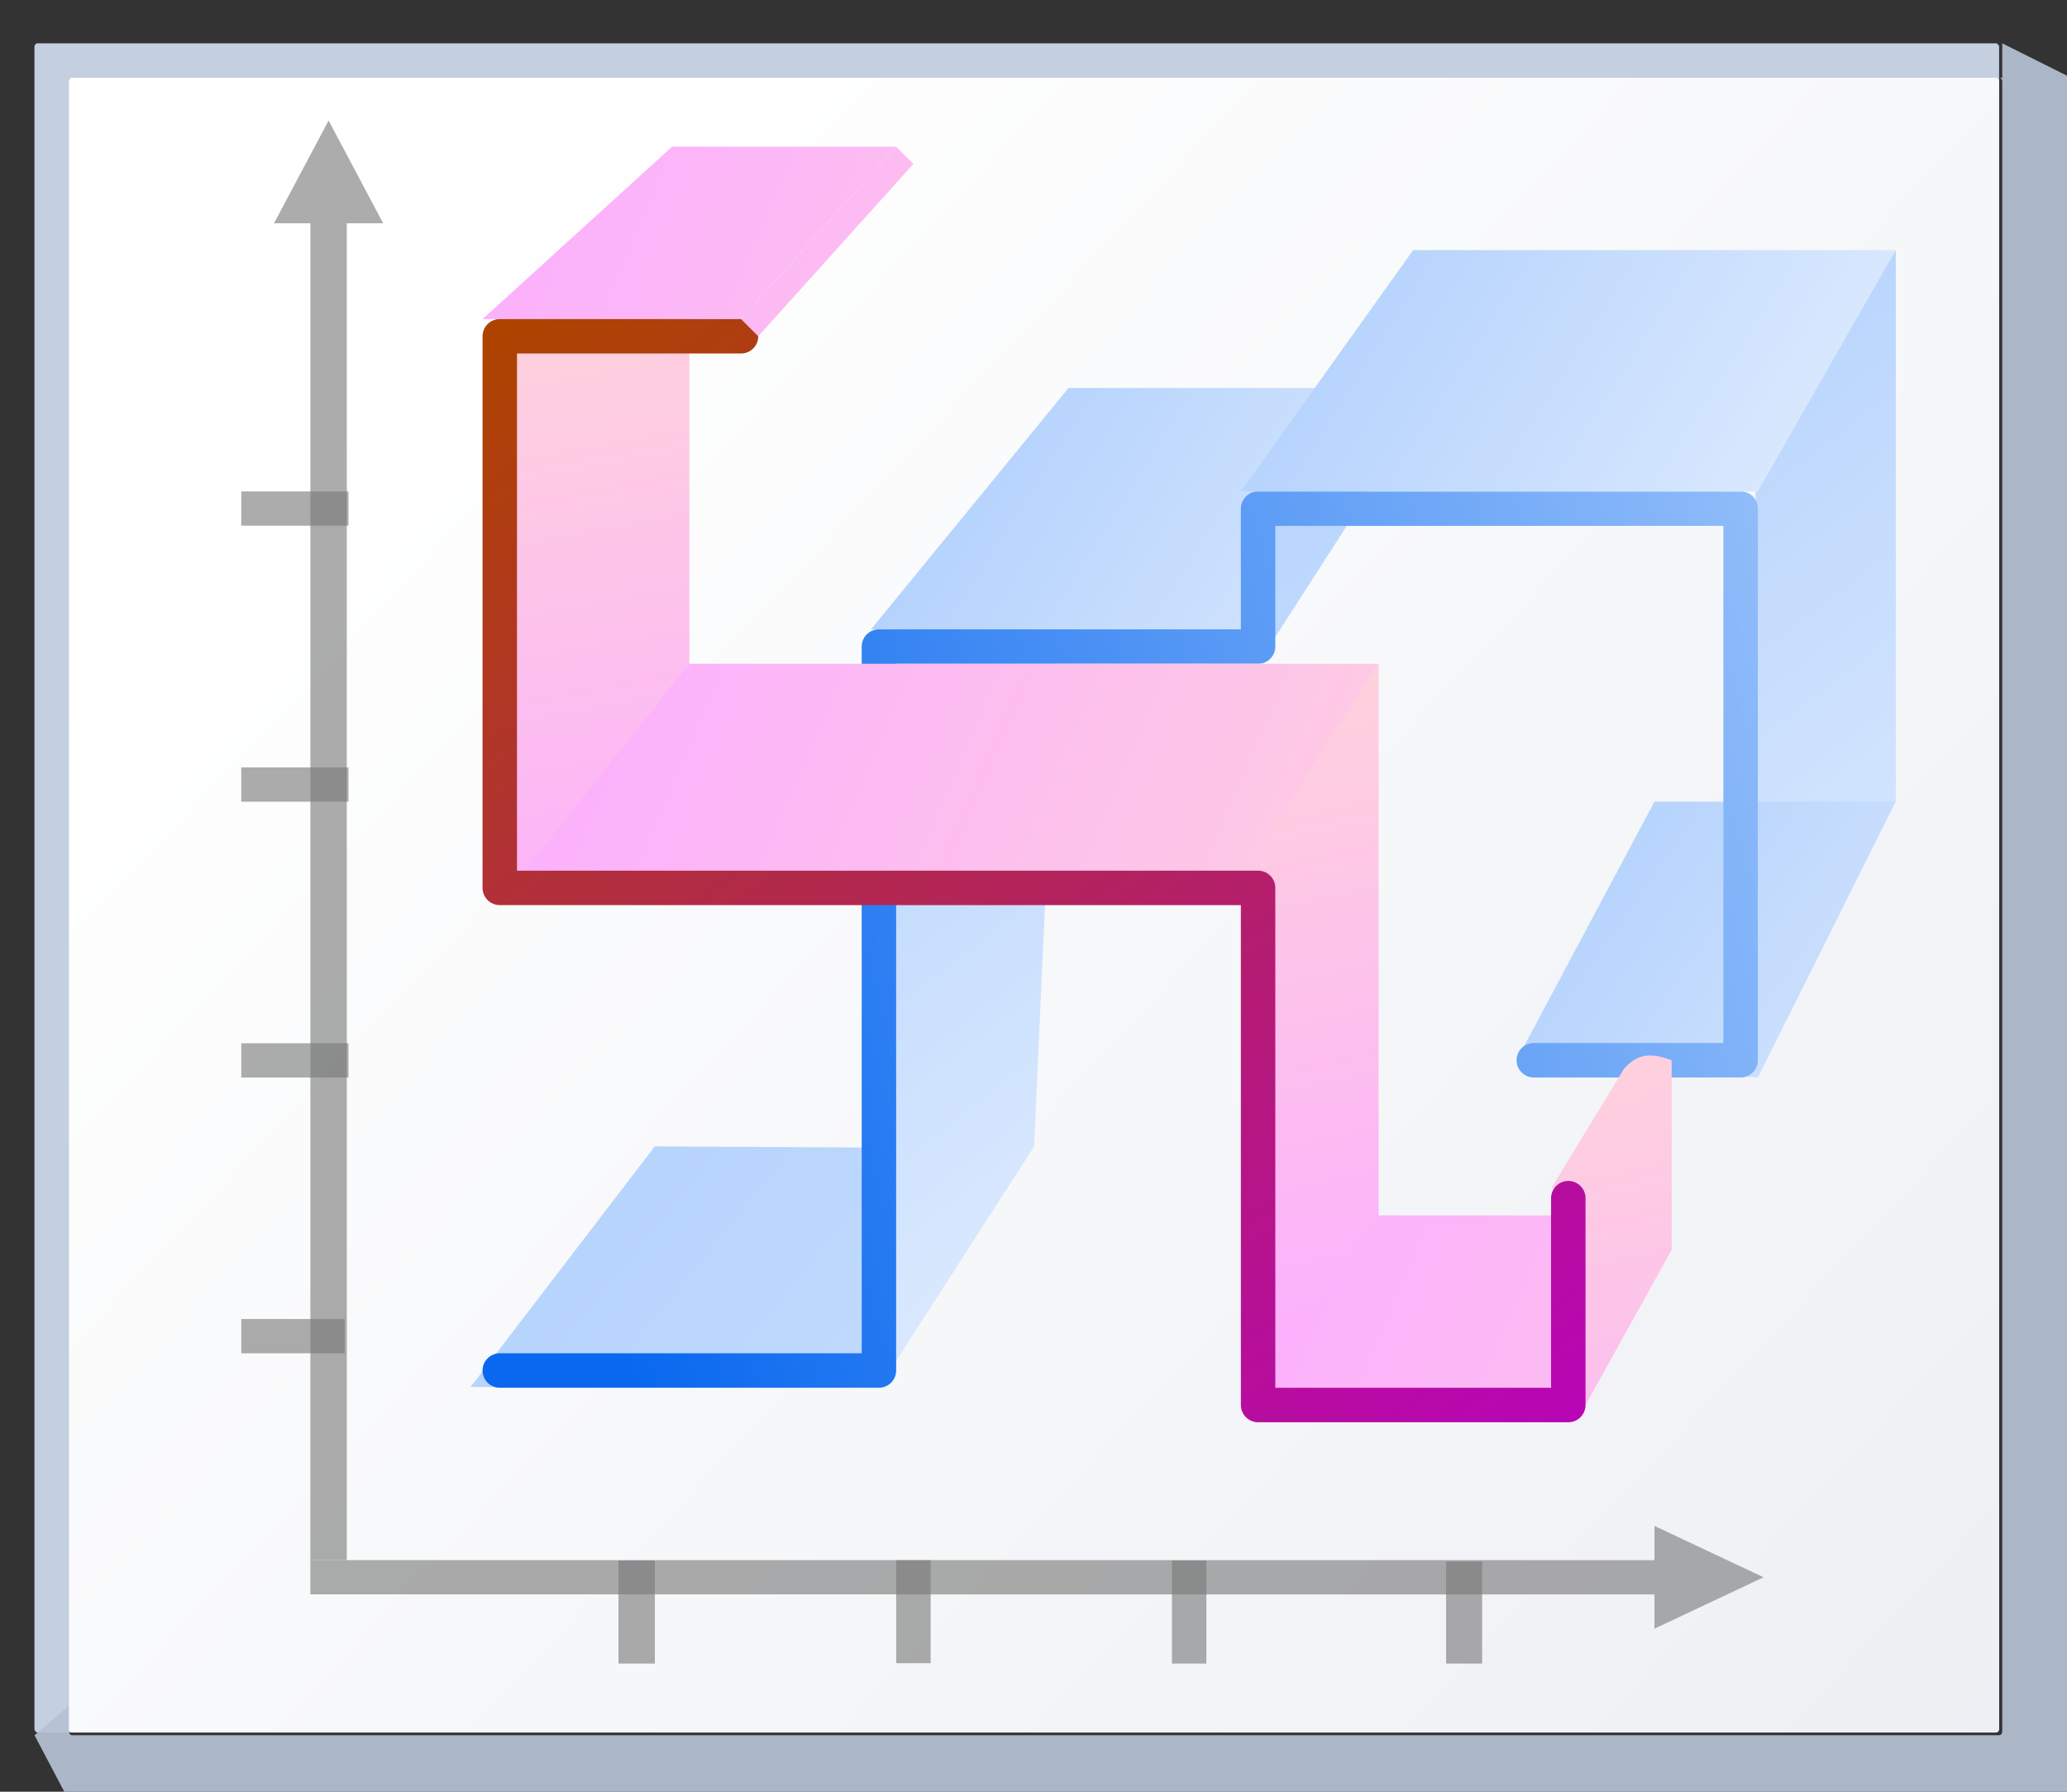 <svg height="52" viewBox="0 0 15.875 13.758" width="60" xmlns="http://www.w3.org/2000/svg" xmlns:xlink="http://www.w3.org/1999/xlink"><rect x="0" y="0" width="15.875" height="13.758" fill="#333333" stroke="none"/><linearGradient id="a" gradientUnits="userSpaceOnUse" x1="4.515" x2="40.639" y1="274.423" y2="308.289"><stop offset="0" stop-color="#fff"/><stop offset="1" stop-color="#e6e9ef"/></linearGradient><linearGradient id="b" gradientTransform="matrix(.375 0 0 .375 -67.313 1006.476)" gradientUnits="userSpaceOnUse" x1="66.53" x2="66.53" y1="96.099" y2="63.642"><stop offset="0" stop-color="#fbaeff"/><stop offset="1" stop-color="#ffd7d7"/></linearGradient><linearGradient id="c" gradientTransform="matrix(.375 0 0 .375 -67.313 1006.476)" gradientUnits="userSpaceOnUse" x1="65.685" x2="65.685" y1="68.059" y2="35.956"><stop offset="0" stop-color="#99c2fc"/><stop offset="1" stop-color="#dceafe"/></linearGradient><linearGradient id="d" gradientUnits="userSpaceOnUse" x1="24.755" x2="9.865" y1="293.809" y2="271.912"><stop offset="0" stop-color="#b900c4"/><stop offset="1" stop-color="#ae4300"/></linearGradient><linearGradient id="e" gradientUnits="userSpaceOnUse" x1="8.004" x2="33.557" y1="281.546" y2="274.7"><stop offset="0" stop-color="#0968ef"/><stop offset="1" stop-color="#aecffc"/></linearGradient><linearGradient id="f" gradientTransform="matrix(.564 0 0 .564 19.208 -316.566)" gradientUnits="userSpaceOnUse" x1="11.73" x2="34.01" xlink:href="#c" y1="1027.126" y2="1055.875"/><linearGradient id="g" gradientTransform="matrix(.564 0 0 .564 17.69 -299.536)" gradientUnits="userSpaceOnUse" x1="25.008" x2="20.051" xlink:href="#b" y1="1054.621" y2="1031.485"/><linearGradient id="h" gradientTransform="matrix(.564 0 0 .564 -.714 -314.223)" gradientUnits="userSpaceOnUse" x1="15.864" x2="47.814" xlink:href="#b" y1="1032.587" y2="1046.358"/><linearGradient id="i" gradientTransform="matrix(.564 0 0 .564 11.949 -297.047)" gradientUnits="userSpaceOnUse" x1="15.864" x2="47.814" xlink:href="#b" y1="1032.587" y2="1046.358"/><linearGradient id="j" gradientTransform="matrix(.564 0 0 .564 11.786 -305.398)" gradientUnits="userSpaceOnUse" x1="25.008" x2="20.051" xlink:href="#b" y1="1054.621" y2="1031.485"/><linearGradient id="k" gradientTransform="matrix(.564 0 0 .564 .028 -305.261)" gradientUnits="userSpaceOnUse" x1="15.864" x2="47.814" xlink:href="#b" y1="1032.587" y2="1046.358"/><linearGradient id="l" gradientTransform="matrix(.564 0 0 .564 -.494 -311.55)" gradientUnits="userSpaceOnUse" x1="25.008" x2="20.874" xlink:href="#b" y1="1054.621" y2="1032.141"/><linearGradient id="m" gradientTransform="matrix(.564 0 0 .564 5.699 -312.671)" gradientUnits="userSpaceOnUse" x1="11.73" x2="34.01" xlink:href="#c" y1="1027.126" y2="1055.875"/><linearGradient id="n" gradientTransform="matrix(.564 0 0 .564 -.444 -295.317)" gradientUnits="userSpaceOnUse" x1="4.407" x2="52.551" xlink:href="#c" y1="1007.028" y2="1046.138"/><linearGradient id="o" gradientTransform="matrix(.564 0 0 .564 11.265 -313.466)" gradientUnits="userSpaceOnUse" x1="11.73" x2="34.01" xlink:href="#c" y1="1027.126" y2="1055.875"/><linearGradient id="p" gradientTransform="matrix(.564 0 0 .564 15.661 -302.57)" gradientUnits="userSpaceOnUse" x1="11.73" x2="32.063" xlink:href="#c" y1="1027.126" y2="1041.386"/><linearGradient id="q" gradientTransform="matrix(.564 0 0 .564 5.099 -308.835)" gradientUnits="userSpaceOnUse" x1="11.73" x2="33.387" xlink:href="#c" y1="1027.126" y2="1040.84"/><linearGradient id="r" gradientTransform="matrix(.564 0 0 .564 -.617 -314.173)" gradientUnits="userSpaceOnUse" x1="15.864" x2="47.814" xlink:href="#b" y1="1032.587" y2="1046.358"/><linearGradient id="s" gradientTransform="matrix(.564 0 0 .564 17.572 -299.678)" gradientUnits="userSpaceOnUse" x1="25.008" x2="20.051" xlink:href="#b" y1="1054.621" y2="1031.485"/><linearGradient id="t" gradientTransform="matrix(.564 0 0 .564 10.911 -311.434)" gradientUnits="userSpaceOnUse" x1="11.73" x2="33.387" xlink:href="#c" y1="1027.126" y2="1040.84"/><g transform="matrix(.469 0 0 .469 0 -125.46)"><rect fill="#c4cfe0" height="27.657" rx=".055" ry=".058" width="32.173" x=".564" y="268.214"/><path d="m123.73 2.201v2.135c-.067 0-.135-0-.201 0 .112.003.201.096.201.213v101.971c0 .118-.091.213-.205.213h-119.053c-.114 0-.207-.095-.207-.213v-1.613l-2.133 1.828 2.133 4.043.215.223h123.305l.213-.223v-106.221l-.213-.221h.213z" fill="#b6c2d4" fill-opacity=".917" transform="matrix(.265 0 0 .265 0 267.631)"/><rect fill="url(#a)" height="27.093" rx=".055" ry=".057" width="31.608" x="1.129" y="268.778"/><path d="m5.381 269.478-.298.561-.596 1.122h.596l-0 21.887h.596l0-21.887h.596l-.596-1.122z" fill="#797979" opacity=".614"/><g fill="#787878" fill-opacity=".616"><path d="m3.951 289.101h1.693v.561h-1.693z"/><path d="m3.951 284.586h1.756v.561h-1.756z"/><path d="m3.951 280.07h1.756v.561h-1.756z"/></g><path d="m28.88 293.329-.596.281-1.191.561v-.561l-22.01-.001v-.561l22.01.001v-.561l1.191.561z" fill="#797979" opacity=".614"/><g fill="#787878" fill-opacity=".616"><g transform="matrix(0 -1 -1 0 0 0)"><path d="m-294.742-10.724h1.687v.596h-1.687z"/><path d="m-294.742-19.755h1.687v.564h-1.687z"/><path d="m-294.742-24.271h1.671v.59h-1.671z"/><path d="m-294.736-15.24h1.687v.564h-1.687z"/></g><path d="m3.951 275.551h1.756v.561h-1.756z"/></g><g stroke-width=".564"><g fill-rule="evenodd"><path d="m7.705 290.214 6.687.012 2.239-3.918-5.908-.034z" fill="url(#n)"/><path d="m14.626 278.433-.233 11.794 2.54-3.951.564-12.418z" fill="url(#m)"/><path d="m14.263 277.809h6.338l2.258-3.951-5.362-0z" fill="url(#q)"/><path d="m28.747 275.151.059 9.398 2.239-3.918v-9.031z" fill="url(#f)"/><path d="m20.472 275.833.13 2.54 2.54-3.951v-2.822z" fill="url(#o)"/><path d="m24.835 284.864 3.951.282 2.258-4.516h-3.951z" fill="url(#p)"/></g><path d="m8.184 289.944h6.209v-11.853h6.209v-2.258h7.902v9.031h-3.387" fill="none" stroke="url(#e)" stroke-linecap="round" stroke-linejoin="round"/><g fill-rule="evenodd"><path d="m26.148 286.968c-.319-.21-.51-.036-.748-.005l1.193-1.958c.261-.301.522-.234.782-.141z" fill="url(#g)"/><path d="m8.184 273.011.286 9.289 2.819-3.926v-8.467z" fill="url(#l)"/><path d="m7.902 272.729h4.233l2.54-2.822h-3.669z" fill="url(#r)"/><path d="m8.485 281.897 11.887.066 2.205-3.59h-11.289z" fill="url(#k)"/><path d="m20.356 290.245 5.474.082 1.544-2.923h-4.798z" fill="url(#i)"/><path d="m20.41 281.694.306 8.461 1.861-2.751v-9.031z" fill="url(#j)"/><path d="m25.682 286.84.282 3.669 1.411-2.54v-3.104z" fill="url(#s)"/></g><path d="m12.135 273.011h-3.951v9.031h12.418v8.467h5.08v-3.387" fill="none" stroke="url(#d)" stroke-linecap="round" stroke-linejoin="round"/><g fill-rule="evenodd"><path d="m12.417 273.011-.282-.282 2.54-2.822.282.282z" fill="url(#h)"/><path d="m20.319 275.551h8.467l2.258-3.951h-7.902z" fill="url(#t)"/></g></g></g></svg>